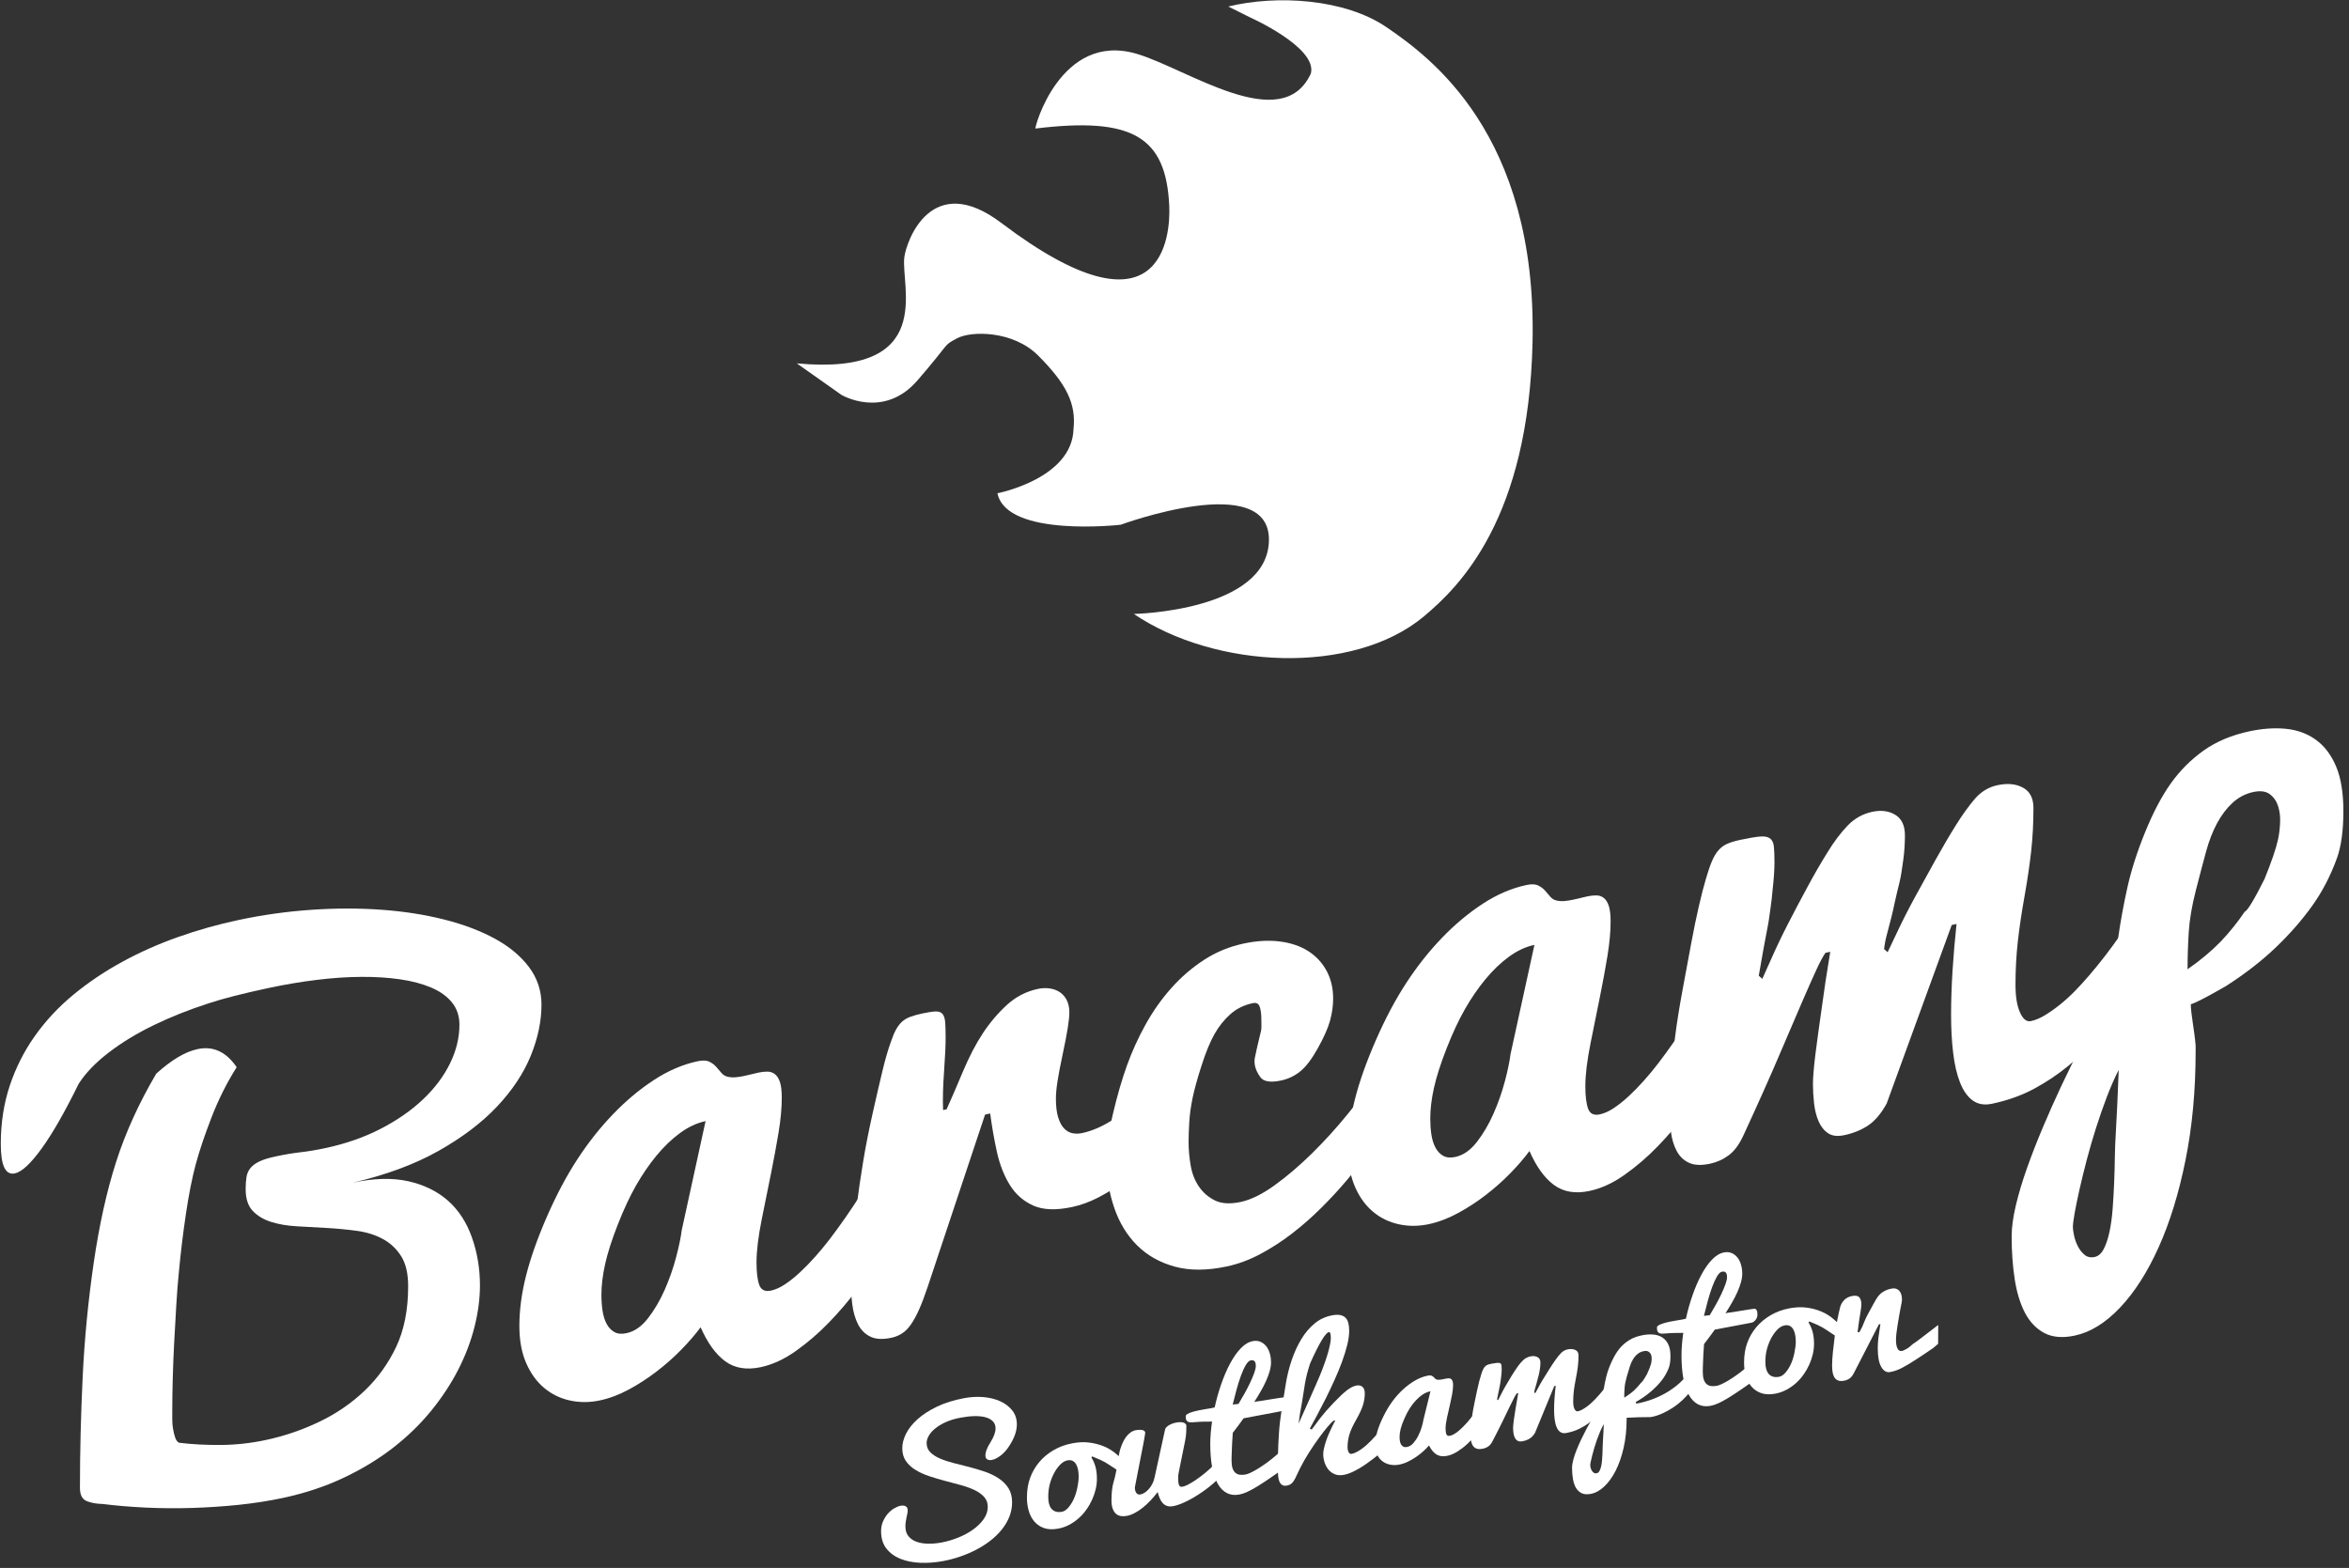 <?xml version="1.0" encoding="UTF-8" standalone="no"?>
<svg width="373px" height="249px" viewBox="0 0 373 249" version="1.1" xmlns="http://www.w3.org/2000/svg" xmlns:xlink="http://www.w3.org/1999/xlink" xmlns:sketch="http://www.bohemiancoding.com/sketch/ns">
    <rect x="0" y="0" width="373" height="249" fill="#333333" stroke="none"/>
    <!-- Generator: Sketch 3.3.2 (12043) - http://www.bohemiancoding.com/sketch -->
    <title>carcamp-logo</title>
    <desc>Created with Sketch.</desc>
    <defs></defs>
    <g id="Page-1" stroke="none" stroke-width="1" fill="none" fill-rule="evenodd" sketch:type="MSPage">
        <g id="Desktop---Homepage-1-2" sketch:type="MSArtboardGroup" transform="translate(-527, -216)" fill="#FFFFFF">
            <g id="Hero-" sketch:type="MSLayerGroup">
                <g id="carcamp-logo" transform="translate(527, 215)" sketch:type="MSShapeGroup">
                    <path d="M195.039,2.035 C202.743,0.16 213.554,0.771 220.237,5.369 C226.902,9.951 244.095,22.201 243.354,55.371 C242.728,83.29 231.848,94.098 226.069,98.916 C214.824,108.292 192.956,107.25 180.044,98.501 C180.044,98.501 201.287,98.083 201.495,86.833 C201.702,75.582 177.961,84.334 177.961,84.334 C177.961,84.334 159.844,86.415 158.385,79.334 C158.385,79.334 170.257,77.041 170.465,69.123 C170.881,65.164 169.429,62.044 164.842,57.455 C160.885,53.496 154.222,53.496 151.931,54.747 C149.64,55.997 151.098,55.162 145.683,61.415 C140.268,67.666 133.605,63.707 133.605,63.707 L126.525,58.707 C148.807,60.789 142.977,46.413 143.601,41.828 C143.965,39.156 147.946,28.043 159.011,36.413 C184.626,55.789 185.885,38.419 185.667,33.703 C185.161,22.694 179.837,19.536 164.426,21.413 C164.182,21.442 168.383,5.995 180.461,9.536 C188.507,11.895 203.578,22.661 208.158,12.661 C209.2,8.494 198.372,3.703 198.372,3.703 L195.039,2.035" id="Fill-1"></path>
                    <path d="M147.14,230.163 C147.14,230.751 147.333,231.24 147.721,231.631 C148.108,232.022 148.621,232.355 149.26,232.63 C149.899,232.906 150.623,233.146 151.436,233.35 C152.246,233.554 153.074,233.765 153.927,233.983 C154.775,234.203 155.608,234.452 156.416,234.729 C157.226,235.012 157.95,235.36 158.589,235.785 C159.229,236.209 159.744,236.726 160.13,237.337 C160.517,237.95 160.712,238.699 160.712,239.581 C160.712,240.382 160.565,241.149 160.275,241.875 C159.981,242.604 159.582,243.281 159.073,243.912 C158.565,244.543 157.965,245.127 157.268,245.669 C156.576,246.209 155.825,246.689 155.019,247.108 C154.216,247.526 153.37,247.888 152.484,248.192 C151.598,248.499 150.708,248.734 149.811,248.905 C148.554,249.141 147.328,249.236 146.143,249.187 C144.955,249.139 143.898,248.925 142.972,248.554 C142.046,248.179 141.305,247.633 140.743,246.913 C140.188,246.193 139.908,245.283 139.908,244.176 C139.908,243.605 140.01,243.084 140.217,242.615 C140.421,242.142 140.681,241.733 140.985,241.384 C141.294,241.038 141.627,240.756 141.991,240.54 C142.351,240.327 142.69,240.189 143.003,240.131 C143.323,240.072 143.594,240.096 143.809,240.211 C144.027,240.327 144.136,240.549 144.136,240.88 C144.136,241.031 144.113,241.195 144.078,241.371 C144.038,241.549 143.996,241.742 143.954,241.951 C143.911,242.159 143.867,242.388 143.831,242.635 C143.792,242.884 143.774,243.15 143.774,243.434 C143.774,244.059 143.931,244.57 144.253,244.963 C144.573,245.356 144.999,245.651 145.532,245.845 C146.065,246.038 146.678,246.142 147.373,246.153 C148.063,246.167 148.78,246.102 149.524,245.962 C150.401,245.798 151.274,245.538 152.151,245.187 C153.028,244.836 153.814,244.412 154.509,243.914 C155.201,243.419 155.765,242.866 156.198,242.255 C156.629,241.644 156.849,240.993 156.849,240.307 C156.849,239.676 156.653,239.145 156.267,238.721 C155.878,238.295 155.366,237.93 154.726,237.628 C154.087,237.324 153.361,237.064 152.544,236.842 C151.729,236.622 150.896,236.4 150.055,236.175 C149.207,235.951 148.381,235.705 147.566,235.436 C146.751,235.165 146.025,234.836 145.39,234.447 C144.751,234.061 144.24,233.59 143.854,233.035 C143.465,232.479 143.274,231.8 143.274,230.998 C143.274,230.249 143.478,229.47 143.883,228.665 C144.291,227.861 144.906,227.095 145.725,226.362 C146.545,225.633 147.566,224.974 148.791,224.387 C150.017,223.799 151.454,223.35 153.103,223.039 C154.149,222.844 155.175,222.788 156.176,222.875 C157.177,222.964 158.07,223.188 158.856,223.548 C159.64,223.908 160.27,224.396 160.752,225.009 C161.229,225.622 161.467,226.358 161.467,227.215 C161.467,227.724 161.369,228.261 161.172,228.834 C160.976,229.405 160.663,230.02 160.228,230.682 C159.808,231.324 159.344,231.828 158.849,232.193 C158.35,232.559 157.899,232.779 157.497,232.855 C157.195,232.912 156.949,232.879 156.758,232.761 C156.567,232.641 156.471,232.426 156.471,232.115 C156.471,231.882 156.531,231.597 156.653,231.26 C156.775,230.92 156.982,230.518 157.277,230.054 C157.553,229.612 157.757,229.205 157.888,228.836 C158.021,228.47 158.085,228.139 158.085,227.846 C158.085,227.393 157.948,227.02 157.668,226.731 C157.39,226.44 157.006,226.224 156.52,226.084 C156.029,225.947 155.443,225.882 154.755,225.896 C154.069,225.909 153.316,225.993 152.499,226.147 C151.593,226.318 150.805,226.557 150.137,226.866 C149.466,227.175 148.909,227.517 148.461,227.89 C148.01,228.266 147.679,228.65 147.464,229.047 C147.246,229.443 147.14,229.816 147.14,230.163" id="Fill-2"></path>
                    <path d="M173.305,232.459 C173.598,232.921 173.816,233.428 173.96,233.974 C174.107,234.523 174.18,235.156 174.18,235.88 C174.18,236.404 174.116,236.946 173.985,237.508 C173.854,238.068 173.665,238.619 173.418,239.165 C173.172,239.709 172.87,240.236 172.512,240.738 C172.155,241.244 171.749,241.697 171.289,242.106 C170.832,242.513 170.33,242.861 169.788,243.152 C169.244,243.441 168.665,243.643 168.05,243.759 C167.164,243.925 166.407,243.896 165.779,243.672 C165.15,243.448 164.633,243.095 164.231,242.619 C163.829,242.142 163.534,241.573 163.347,240.913 C163.161,240.254 163.068,239.567 163.068,238.852 C163.068,237.677 163.234,236.631 163.567,235.718 C163.898,234.803 164.375,233.974 164.993,233.23 C165.612,232.484 166.369,231.846 167.266,231.318 C168.161,230.787 169.169,230.418 170.286,230.209 C171.24,230.027 172.137,229.989 172.972,230.096 C173.807,230.203 174.591,230.407 175.321,230.711 C176.049,231.013 176.731,231.442 177.359,231.993 C177.988,232.542 178.574,233.068 179.118,233.572 L178.831,235.511 C178.56,235.243 178.192,234.965 177.728,234.676 C177.266,234.39 176.775,234.067 176.256,233.71 C175.739,233.352 175.228,233.063 174.724,232.841 C174.222,232.619 173.787,232.437 173.425,232.291 L173.305,232.459 L173.305,232.459 Z M168.64,241.082 C168.982,241.016 169.313,240.8 169.637,240.431 C169.957,240.063 170.239,239.623 170.481,239.11 C170.723,238.594 170.916,237.992 171.063,237.302 C171.209,236.611 171.282,236.007 171.282,235.489 C171.282,235.078 171.247,234.705 171.176,234.365 C171.105,234.025 171.001,233.741 170.858,233.51 C170.716,233.277 170.536,233.106 170.314,232.997 C170.092,232.886 169.826,232.861 169.515,232.919 C169.102,232.997 168.709,233.228 168.338,233.61 C167.965,233.992 167.637,234.452 167.357,234.992 C167.075,235.529 166.853,236.109 166.691,236.726 C166.531,237.346 166.451,238.024 166.451,238.765 C166.451,239.139 166.491,239.483 166.571,239.798 C166.651,240.111 166.775,240.378 166.949,240.589 C167.12,240.802 167.346,240.958 167.628,241.051 C167.91,241.144 168.247,241.155 168.64,241.082 L168.64,241.082 Z" id="Fill-3"></path>
                    <path d="M188.387,227.468 C188.387,227.708 188.378,228.039 188.361,228.457 C188.343,228.876 188.281,229.338 188.181,229.849 C188.076,230.358 187.952,230.976 187.805,231.7 C187.659,232.424 187.539,233.021 187.444,233.494 C187.348,233.968 187.264,234.383 187.193,234.738 C187.119,235.091 187.084,235.347 187.084,235.502 C187.084,235.753 187.088,235.982 187.095,236.191 C187.106,236.4 187.131,236.577 187.175,236.726 C187.217,236.877 187.286,236.984 187.377,237.051 C187.468,237.119 187.601,237.137 187.777,237.104 C187.996,237.062 188.267,236.962 188.583,236.804 C188.902,236.646 189.238,236.451 189.595,236.218 C189.952,235.984 190.317,235.729 190.69,235.447 C191.063,235.167 191.418,234.878 191.753,234.585 C192.093,234.287 192.397,233.999 192.674,233.719 C192.952,233.439 193.176,233.183 193.347,232.955 C193.347,233.25 193.349,233.519 193.356,233.759 C193.361,233.999 193.363,234.23 193.363,234.447 C193.363,234.667 193.365,234.894 193.369,235.125 C193.374,235.358 193.378,235.616 193.378,235.902 C193.156,236.138 192.881,236.395 192.555,236.677 C192.228,236.96 191.864,237.246 191.467,237.542 C191.069,237.837 190.647,238.128 190.199,238.414 C189.75,238.701 189.3,238.963 188.849,239.203 C188.394,239.441 187.952,239.647 187.521,239.821 C187.088,239.996 186.686,240.118 186.318,240.187 C185.943,240.258 185.619,240.251 185.352,240.169 C185.086,240.087 184.855,239.947 184.664,239.745 C184.471,239.545 184.306,239.292 184.173,238.988 C184.04,238.683 183.925,238.339 183.825,237.952 C183.46,238.434 183.079,238.888 182.677,239.312 C182.273,239.734 181.862,240.114 181.445,240.447 C181.025,240.78 180.603,241.06 180.172,241.284 C179.746,241.511 179.331,241.662 178.927,241.737 C178.596,241.8 178.285,241.811 177.994,241.766 C177.703,241.724 177.446,241.606 177.219,241.418 C176.995,241.229 176.818,240.958 176.687,240.602 C176.556,240.249 176.491,239.792 176.491,239.23 C176.5,238.061 176.602,237.146 176.793,236.486 C177.093,235.52 177.375,234.11 177.635,232.259 C177.663,232.124 177.701,231.935 177.748,231.7 C177.794,231.462 177.868,231.2 177.963,230.913 C178.059,230.629 178.176,230.336 178.318,230.032 C178.458,229.732 178.623,229.45 178.816,229.19 C179.007,228.932 179.231,228.705 179.488,228.514 C179.744,228.326 180.032,228.195 180.357,228.126 C180.889,228.048 181.271,228.05 181.504,228.139 C181.735,228.226 181.851,228.366 181.851,228.559 C181.76,229.176 181.658,229.772 181.544,230.349 C181.431,230.924 181.32,231.504 181.205,232.088 C181.091,232.675 180.963,233.323 180.823,234.039 C180.683,234.754 180.572,235.327 180.488,235.76 C180.403,236.191 180.334,236.54 180.283,236.806 C180.23,237.073 180.206,237.211 180.206,237.219 C180.206,237.384 180.221,237.542 180.259,237.684 C180.292,237.83 180.348,237.957 180.417,238.061 C180.488,238.168 180.579,238.248 180.69,238.301 C180.801,238.354 180.932,238.366 181.083,238.337 C181.307,238.295 181.533,238.199 181.764,238.052 C181.997,237.904 182.215,237.713 182.417,237.475 C182.628,237.253 182.817,236.982 182.976,236.66 C183.141,236.349 183.261,235.998 183.341,235.611 L185.006,228.01 C185.055,227.788 185.25,227.57 185.596,227.357 C185.94,227.146 186.331,227 186.771,226.917 C187.264,226.824 187.659,226.831 187.95,226.935 C188.243,227.042 188.387,227.219 188.387,227.468" id="Fill-4"></path>
                    <path d="M204.242,233.95 C203.276,234.632 202.412,235.231 201.658,235.747 C200.9,236.264 200.228,236.702 199.639,237.064 C199.049,237.426 198.525,237.71 198.065,237.921 C197.608,238.132 197.19,238.272 196.817,238.343 C196.056,238.488 195.388,238.408 194.806,238.108 C194.226,237.806 193.74,237.308 193.349,236.609 C192.959,235.913 192.668,235.034 192.47,233.974 C192.277,232.915 192.179,231.697 192.179,230.325 C192.179,229.789 192.204,229.214 192.253,228.599 C192.304,227.984 192.373,227.368 192.464,226.755 C192.159,226.773 191.922,226.78 191.755,226.775 C191.589,226.773 191.411,226.771 191.225,226.773 C191.036,226.773 190.798,226.782 190.51,226.795 C190.221,226.811 189.801,226.84 189.255,226.882 C189.013,226.9 188.825,226.877 188.694,226.817 C188.563,226.757 188.465,226.677 188.405,226.573 C188.345,226.471 188.309,226.358 188.298,226.235 C188.287,226.113 188.283,226.009 188.283,225.92 C188.283,225.778 188.383,225.653 188.578,225.542 C188.776,225.429 189.029,225.327 189.337,225.231 C189.646,225.138 189.986,225.054 190.354,224.978 C190.725,224.905 191.078,224.84 191.418,224.785 C191.755,224.732 192.059,224.681 192.328,224.634 C192.595,224.589 192.781,224.547 192.881,224.51 C193.152,223.259 193.496,222.033 193.913,220.829 C194.331,219.627 194.797,218.539 195.317,217.564 C195.834,216.593 196.398,215.782 197.011,215.14 C197.626,214.494 198.267,214.11 198.942,213.983 C199.373,213.901 199.77,213.932 200.128,214.081 C200.485,214.227 200.789,214.454 201.04,214.763 C201.293,215.071 201.487,215.451 201.622,215.902 C201.76,216.353 201.826,216.837 201.826,217.355 C201.826,217.781 201.755,218.246 201.615,218.748 C201.473,219.247 201.282,219.769 201.04,220.307 C200.798,220.844 200.516,221.398 200.188,221.966 C199.861,222.533 199.515,223.099 199.153,223.665 C199.244,223.617 199.395,223.583 199.606,223.561 C199.819,223.541 200.061,223.508 200.339,223.461 C200.616,223.417 200.916,223.368 201.238,223.314 C201.56,223.259 201.871,223.21 202.173,223.161 C202.477,223.112 202.757,223.07 203.019,223.03 C203.281,222.988 203.498,222.957 203.667,222.935 C203.871,222.906 204.015,222.979 204.106,223.148 C204.198,223.321 204.242,223.55 204.242,223.839 C204.242,224.17 204.142,224.461 203.94,224.709 C203.738,224.956 203.518,225.103 203.276,225.147 L197.47,226.24 C197.177,226.651 196.882,227.057 196.584,227.457 C196.285,227.857 196.009,228.219 195.756,228.541 C195.716,229.103 195.681,229.652 195.65,230.194 C195.641,230.427 195.632,230.667 195.621,230.913 C195.612,231.16 195.601,231.404 195.592,231.649 C195.581,231.891 195.572,232.124 195.567,232.348 C195.563,232.573 195.561,232.777 195.561,232.964 C195.561,233.446 195.612,233.841 195.712,234.154 C195.814,234.463 195.96,234.705 196.151,234.878 C196.342,235.052 196.58,235.16 196.855,235.2 C197.135,235.24 197.446,235.229 197.79,235.165 C198.001,235.125 198.265,235.032 198.583,234.883 C198.898,234.734 199.246,234.545 199.624,234.318 C200.003,234.092 200.401,233.832 200.818,233.539 C201.238,233.246 201.649,232.935 202.057,232.604 C202.468,232.273 202.856,231.933 203.229,231.582 C203.602,231.229 203.94,230.878 204.242,230.527 L204.242,233.95 L204.242,233.95 Z M199.411,217.928 C199.411,217.83 199.402,217.721 199.388,217.606 C199.373,217.49 199.34,217.382 199.291,217.286 C199.238,217.188 199.16,217.115 199.053,217.064 C198.947,217.011 198.8,217.004 198.609,217.039 C198.345,217.091 198.081,217.344 197.812,217.801 C197.543,218.259 197.286,218.828 197.039,219.505 C196.791,220.185 196.558,220.927 196.342,221.729 C196.125,222.53 195.925,223.308 195.743,224.056 C195.894,224.043 196.047,224.025 196.198,224.008 C196.349,223.988 196.504,223.97 196.666,223.954 C196.971,223.448 197.286,222.901 197.615,222.315 C197.943,221.729 198.238,221.158 198.503,220.602 C198.762,220.047 198.98,219.532 199.153,219.059 C199.324,218.585 199.411,218.21 199.411,217.928 L199.411,217.928 Z" id="Fill-5"></path>
                    <path d="M208.289,228.017 C208.702,227.446 209.164,226.826 209.677,226.162 C210.19,225.498 210.878,224.714 211.737,223.81 C212.599,222.906 213.303,222.242 213.853,221.811 C214.402,221.384 214.917,221.124 215.401,221.033 C215.521,221.011 215.656,221.004 215.807,221.018 C215.96,221.031 216.102,221.078 216.238,221.162 C216.373,221.244 216.487,221.375 216.578,221.555 C216.669,221.733 216.715,221.975 216.715,222.286 C216.715,222.904 216.618,223.521 216.427,224.145 C216.236,224.767 215.872,225.545 215.341,226.482 C214.806,227.417 214.446,228.208 214.26,228.852 C214.073,229.496 213.98,230.147 213.98,230.811 C213.98,231.175 214.042,231.453 214.162,231.649 C214.284,231.844 214.439,231.924 214.63,231.888 C214.87,231.844 215.128,231.749 215.401,231.609 C215.672,231.466 215.945,231.3 216.216,231.104 C216.487,230.909 216.755,230.693 217.015,230.46 C217.277,230.227 217.523,229.989 217.757,229.745 C218.309,229.183 218.853,228.559 219.386,227.872 L219.644,231.384 C219.462,231.535 219.233,231.726 218.955,231.953 C218.68,232.182 218.372,232.426 218.034,232.686 C217.699,232.946 217.332,233.212 216.939,233.488 C216.546,233.763 216.154,234.014 215.756,234.245 C215.356,234.474 214.959,234.678 214.562,234.852 C214.164,235.029 213.785,235.149 213.423,235.218 C212.856,235.325 212.364,235.291 211.946,235.12 C211.529,234.947 211.187,234.694 210.92,234.356 C210.652,234.023 210.45,233.637 210.316,233.203 C210.183,232.768 210.117,232.348 210.117,231.942 C210.117,231.653 210.159,231.322 210.25,230.949 C210.339,230.578 210.447,230.2 210.578,229.816 C210.709,229.43 210.858,229.05 211.018,228.679 C211.18,228.306 211.333,227.97 211.475,227.675 C211.618,227.377 211.74,227.133 211.844,226.942 C211.948,226.751 212.017,226.64 212.048,226.606 L211.731,226.626 C211.56,226.755 211.271,227.055 210.863,227.53 C210.454,228.004 209.997,228.59 209.482,229.292 C208.969,229.992 208.436,230.771 207.89,231.629 C207.339,232.484 206.844,233.354 206.402,234.243 C206.18,234.681 205.998,235.06 205.858,235.382 C205.716,235.705 205.579,235.969 205.443,236.173 C205.308,236.38 205.159,236.542 204.997,236.666 C204.835,236.789 204.63,236.873 204.38,236.92 C204.044,236.984 203.785,236.953 203.594,236.828 C203.4,236.706 203.256,236.522 203.154,236.278 C203.054,236.033 202.99,235.747 202.959,235.418 C202.928,235.087 202.914,234.747 202.914,234.394 C202.914,233.783 202.921,232.981 202.936,231.986 C202.952,230.991 203.001,229.885 203.081,228.663 C203.158,227.444 203.307,226.167 203.52,224.834 C203.733,223.501 203.947,222.175 204.158,220.856 C204.368,219.536 204.684,218.259 205.101,217.024 C205.521,215.789 206.029,214.676 206.629,213.683 C207.228,212.69 207.932,211.86 208.738,211.191 C209.544,210.52 210.472,210.087 211.52,209.889 C212.062,209.787 212.508,209.776 212.856,209.854 C213.203,209.932 213.48,210.08 213.687,210.302 C213.893,210.522 214.035,210.809 214.115,211.158 C214.197,211.504 214.237,211.902 214.237,212.35 C214.237,213.017 214.131,213.776 213.92,214.625 C213.709,215.476 213.429,216.371 213.083,217.308 C212.734,218.248 212.339,219.207 211.897,220.185 C211.453,221.167 211.003,222.119 210.539,223.048 C210.074,223.979 209.619,224.858 209.173,225.689 C208.725,226.522 208.329,227.253 207.985,227.884 L208.289,228.017 L208.289,228.017 Z M209.628,219.352 C210.223,217.875 210.654,216.644 210.923,215.658 C211.191,214.672 211.322,213.956 211.322,213.51 C211.322,212.832 211.216,212.515 211.003,212.555 C210.741,212.604 210.352,213.055 209.839,213.91 C209.326,214.765 208.722,215.978 208.025,217.553 C207.856,218.075 207.697,218.612 207.55,219.165 C207.406,219.718 207.29,220.267 207.204,220.807 C207.119,221.346 207.033,221.877 206.951,222.399 C206.868,222.924 206.791,223.417 206.717,223.879 C206.495,224.978 206.327,226.044 206.209,227.082 C206.482,226.469 206.78,225.802 207.102,225.08 C207.424,224.361 207.743,223.648 208.056,222.944 C208.369,222.237 208.665,221.573 208.94,220.944 C209.217,220.318 209.448,219.787 209.628,219.352 L209.628,219.352 Z" id="Fill-6"></path>
                    <path d="M235.192,227.806 C234.959,228.139 234.65,228.534 234.264,228.994 C233.875,229.456 233.44,229.907 232.958,230.349 C232.474,230.793 231.955,231.187 231.402,231.535 C230.847,231.882 230.296,232.108 229.741,232.213 C229.073,232.339 228.514,232.257 228.067,231.964 C227.623,231.673 227.235,231.202 226.911,230.549 C226.669,230.842 226.369,231.149 226.014,231.471 C225.658,231.795 225.27,232.099 224.848,232.386 C224.428,232.673 223.989,232.924 223.531,233.143 C223.076,233.361 222.619,233.514 222.161,233.599 C221.68,233.69 221.209,233.692 220.752,233.603 C220.292,233.514 219.888,233.337 219.537,233.075 C219.184,232.815 218.902,232.466 218.691,232.035 C218.478,231.6 218.374,231.089 218.374,230.496 C218.374,229.829 218.48,229.125 218.691,228.383 C218.904,227.641 219.233,226.82 219.679,225.92 C220.126,225.018 220.603,224.223 221.116,223.53 C221.626,222.839 222.186,222.213 222.792,221.655 C223.4,221.095 224.04,220.622 224.715,220.234 C225.387,219.847 226.074,219.585 226.773,219.454 C227.006,219.41 227.188,219.416 227.319,219.472 C227.45,219.529 227.559,219.601 227.645,219.687 C227.732,219.776 227.816,219.86 227.896,219.945 C227.976,220.029 228.078,220.08 228.201,220.105 C228.32,220.125 228.447,220.131 228.571,220.123 C228.698,220.111 228.829,220.094 228.96,220.069 C229.071,220.047 229.184,220.025 229.302,219.998 C229.419,219.972 229.53,219.947 229.644,219.927 C229.795,219.898 229.937,219.885 230.068,219.887 C230.201,219.889 230.316,219.927 230.416,219.996 C230.518,220.067 230.596,220.18 230.652,220.331 C230.707,220.482 230.736,220.698 230.736,220.978 C230.736,221.404 230.685,221.886 230.585,222.424 C230.483,222.961 230.367,223.517 230.239,224.087 C230.108,224.656 229.961,225.305 229.795,226.033 C229.628,226.762 229.544,227.366 229.544,227.844 C229.544,228.252 229.588,228.563 229.673,228.779 C229.757,228.992 229.941,229.072 230.223,229.019 C230.436,228.979 230.658,228.892 230.889,228.754 C231.12,228.619 231.355,228.452 231.591,228.259 C231.826,228.063 232.064,227.85 232.299,227.615 C232.537,227.379 232.761,227.142 232.974,226.9 C233.467,226.329 233.964,225.696 234.468,225 L235.192,227.806 L235.192,227.806 Z M222.239,229.196 C222.239,229.427 222.257,229.647 222.292,229.856 C222.326,230.067 222.388,230.247 222.481,230.4 C222.572,230.553 222.692,230.667 222.843,230.747 C222.994,230.822 223.187,230.838 223.418,230.796 C223.791,230.725 224.129,230.518 224.433,230.174 C224.732,229.829 224.997,229.436 225.217,228.99 C225.441,228.543 225.618,228.092 225.754,227.637 C225.891,227.179 225.98,226.804 226.02,226.509 L227.146,221.951 C226.733,222.028 226.329,222.195 225.938,222.45 C225.545,222.706 225.174,223.021 224.828,223.394 C224.482,223.768 224.162,224.183 223.869,224.636 C223.576,225.089 223.289,225.631 223.01,226.269 C222.728,226.906 222.528,227.455 222.412,227.919 C222.297,228.381 222.239,228.81 222.239,229.196 L222.239,229.196 Z" id="Fill-7"></path>
                    <path d="M240.268,227.739 C240.268,227.621 240.276,227.453 240.299,227.235 C240.316,227.017 240.347,226.764 240.387,226.48 C240.427,226.193 240.472,225.893 240.525,225.573 C240.574,225.256 240.625,224.94 240.674,224.625 C240.785,223.89 240.922,223.095 241.082,222.239 L240.856,222.282 C240.734,222.439 240.596,222.666 240.441,222.966 C240.283,223.266 240.065,223.699 239.783,224.272 C239.502,224.847 239.142,225.589 238.704,226.502 C238.267,227.413 237.701,228.537 237.006,229.869 C236.804,230.263 236.571,230.547 236.304,230.722 C236.038,230.898 235.74,231.016 235.421,231.078 C235.008,231.155 234.677,231.142 234.424,231.038 C234.173,230.933 233.98,230.767 233.842,230.538 C233.707,230.307 233.616,230.034 233.571,229.718 C233.525,229.403 233.502,229.07 233.502,228.725 C233.502,228.357 233.529,227.917 233.578,227.406 C233.629,226.893 233.693,226.353 233.776,225.78 C233.855,225.209 233.973,224.552 234.129,223.808 C234.284,223.066 234.422,222.417 234.537,221.866 C234.653,221.313 234.77,220.804 234.892,220.34 C235.012,219.878 235.123,219.496 235.223,219.199 C235.325,218.892 235.421,218.643 235.51,218.457 C235.601,218.268 235.705,218.117 235.82,217.999 C235.936,217.884 236.076,217.795 236.236,217.733 C236.395,217.673 236.604,217.617 236.855,217.568 C237.237,217.497 237.537,217.453 237.752,217.435 C237.97,217.415 238.129,217.439 238.236,217.504 C238.34,217.57 238.405,217.684 238.425,217.841 C238.445,217.999 238.456,218.217 238.456,218.497 C238.456,218.65 238.447,218.825 238.434,219.027 C238.418,219.227 238.394,219.443 238.365,219.674 C238.345,219.903 238.314,220.138 238.274,220.38 C238.203,220.842 238.163,221.084 238.152,221.104 C238.012,221.742 237.867,222.455 237.716,223.237 L237.881,223.368 C237.901,223.337 238.034,223.075 238.283,222.577 C238.529,222.082 238.795,221.586 239.082,221.091 C239.368,220.596 239.677,220.076 240.01,219.532 C240.343,218.988 240.66,218.503 240.96,218.079 C241.253,217.655 241.562,217.29 241.891,216.984 C242.217,216.682 242.608,216.486 243.061,216.4 C243.485,216.322 243.847,216.364 244.146,216.529 C244.45,216.691 244.601,216.975 244.601,217.379 C244.601,217.73 244.575,218.068 244.524,218.392 C244.464,218.808 244.404,219.125 244.344,219.345 C244.273,219.592 244.193,219.896 244.102,220.254 C244.031,220.565 243.904,221.015 243.724,221.609 C243.696,221.704 243.664,221.837 243.633,222.015 C243.625,222.071 243.618,222.108 243.618,222.126 L243.784,222.257 C243.804,222.226 243.946,221.964 244.208,221.469 C244.47,220.973 244.752,220.478 245.061,219.98 C245.367,219.481 245.696,218.956 246.042,218.403 C246.389,217.852 246.713,217.364 247.017,216.937 C247.308,216.524 247.599,216.164 247.892,215.864 C248.185,215.56 248.542,215.369 248.964,215.289 C249.437,215.2 249.837,215.236 250.163,215.396 C250.492,215.553 250.654,215.836 250.654,216.24 C250.654,216.862 250.62,217.457 250.549,218.028 C250.478,218.599 250.372,219.236 250.232,219.936 C250.092,220.638 249.985,221.273 249.914,221.84 C249.843,222.404 249.81,222.999 249.81,223.619 C249.81,224.105 249.879,224.49 250.021,224.767 C250.161,225.047 250.334,225.167 250.534,225.129 C250.745,225.089 250.967,225.009 251.198,224.883 C251.429,224.758 251.666,224.612 251.908,224.438 C252.148,224.267 252.386,224.079 252.619,223.868 C252.85,223.657 253.069,223.441 253.283,223.223 C253.775,222.717 254.264,222.157 254.746,221.542 L255.003,224.665 C254.559,225.051 254.12,225.447 253.682,225.856 C253.245,226.262 252.781,226.642 252.292,227 C251.806,227.355 251.269,227.673 250.685,227.95 C250.101,228.23 249.442,228.437 248.707,228.577 C248.345,228.643 248.041,228.599 247.794,228.441 C247.545,228.281 247.348,228.032 247.197,227.695 C247.046,227.355 246.937,226.944 246.873,226.458 C246.806,225.973 246.775,225.438 246.775,224.852 C246.775,224.285 246.797,223.681 246.844,223.037 C246.886,222.395 246.95,221.742 247.033,221.08 L246.804,221.122 L243.74,228.568 C243.478,228.99 243.187,229.294 242.863,229.483 C242.541,229.672 242.17,229.807 241.746,229.887 C241.424,229.947 241.169,229.92 240.976,229.805 C240.785,229.689 240.636,229.523 240.532,229.303 C240.425,229.085 240.356,228.839 240.321,228.559 C240.283,228.279 240.268,228.006 240.268,227.739" id="Fill-8"></path>
                    <path d="M259.828,223.916 C260.84,223.725 261.764,223.466 262.599,223.135 C263.433,222.806 264.191,222.43 264.87,222.008 C265.549,221.586 266.162,221.129 266.713,220.631 C267.259,220.136 267.756,219.623 268.198,219.09 L268.365,222.024 C268.043,222.455 267.652,222.888 267.195,223.321 C266.735,223.754 266.238,224.152 265.691,224.516 C265.147,224.88 264.577,225.196 263.98,225.465 C263.38,225.736 262.79,225.924 262.203,226.035 C262.135,226.049 262.046,226.055 261.941,226.055 C261.837,226.055 261.653,226.055 261.393,226.058 C261.131,226.06 260.758,226.064 260.272,226.073 C259.786,226.084 259.126,226.111 258.294,226.151 L258.294,226.393 C258.294,228.021 258.136,229.532 257.818,230.92 C257.503,232.308 257.081,233.523 256.553,234.563 C256.022,235.6 255.418,236.44 254.732,237.079 C254.049,237.719 253.338,238.106 252.601,238.246 C252.028,238.354 251.551,238.319 251.167,238.139 C250.785,237.959 250.481,237.679 250.254,237.295 C250.028,236.911 249.868,236.442 249.772,235.891 C249.675,235.338 249.626,234.745 249.626,234.107 C249.626,233.737 249.695,233.308 249.823,232.819 C249.954,232.328 250.13,231.806 250.354,231.255 C250.574,230.705 250.823,230.138 251.1,229.556 C251.378,228.976 251.66,228.41 251.953,227.859 C252.639,226.575 253.418,225.238 254.293,223.845 C254.406,223.15 254.519,222.437 254.637,221.709 C254.755,220.978 254.903,220.256 255.083,219.541 C255.265,218.823 255.543,218.057 255.92,217.239 C256.298,216.42 256.699,215.744 257.128,215.214 C257.557,214.683 258.069,214.227 258.669,213.848 C259.266,213.47 259.99,213.201 260.836,213.041 C261.449,212.926 262.021,212.892 262.554,212.941 C263.087,212.988 263.556,213.141 263.957,213.397 C264.359,213.652 264.677,214.023 264.908,214.503 C265.139,214.985 265.254,215.607 265.254,216.369 C265.254,217.182 265.154,217.832 264.954,218.328 C264.65,219.067 264.262,219.732 263.784,220.322 C263.309,220.913 262.741,221.489 262.081,222.048 C261.424,222.606 260.643,223.146 259.739,223.661 L259.828,223.916 L259.828,223.916 Z M252.512,233.723 C252.512,233.794 252.528,233.908 252.565,234.061 C252.599,234.212 252.656,234.363 252.739,234.505 C252.819,234.649 252.923,234.774 253.056,234.872 C253.185,234.972 253.347,235.003 253.538,234.967 C253.709,234.936 253.849,234.827 253.96,234.641 C254.071,234.456 254.162,234.221 254.233,233.932 C254.304,233.643 254.353,233.323 254.384,232.975 C254.415,232.621 254.437,232.262 254.455,231.895 C254.473,231.529 254.481,231.173 254.488,230.824 C254.493,230.48 254.506,230.165 254.528,229.887 C254.559,229.401 254.586,228.992 254.599,228.657 C254.617,228.321 254.628,228.041 254.641,227.817 C254.65,227.568 254.661,227.35 254.67,227.164 C254.479,227.495 254.293,227.87 254.111,228.29 C253.931,228.712 253.76,229.147 253.598,229.594 C253.436,230.045 253.291,230.489 253.16,230.933 C253.029,231.375 252.916,231.786 252.821,232.166 C252.725,232.544 252.65,232.868 252.594,233.141 C252.539,233.414 252.512,233.61 252.512,233.723 L252.512,233.723 Z M257.914,222.968 C258.518,222.595 259.042,222.208 259.486,221.804 C259.908,221.404 260.281,220.996 260.603,220.571 C260.734,220.529 261.047,220.074 261.54,219.205 C261.87,218.477 262.084,217.93 262.175,217.557 C262.223,217.357 262.257,217.131 262.272,216.873 C262.288,216.615 262.257,216.382 262.181,216.171 C262.108,215.96 261.977,215.793 261.79,215.669 C261.604,215.545 261.349,215.513 261.016,215.576 C260.645,215.645 260.316,215.796 260.034,216.027 C259.752,216.255 259.508,216.54 259.302,216.882 C259.095,217.224 258.924,217.613 258.789,218.052 C258.651,218.492 258.491,219.034 258.305,219.676 C258.118,220.322 258.007,220.902 257.969,221.424 C257.934,221.944 257.914,222.459 257.914,222.968 L257.914,222.968 Z" id="Fill-9"></path>
                    <path d="M279.068,219.865 C278.103,220.547 277.239,221.144 276.484,221.662 C275.727,222.179 275.054,222.617 274.466,222.979 C273.875,223.339 273.351,223.625 272.894,223.836 C272.434,224.047 272.017,224.187 271.646,224.259 C270.885,224.401 270.214,224.323 269.632,224.023 C269.053,223.721 268.567,223.223 268.176,222.524 C267.787,221.826 267.494,220.949 267.297,219.887 C267.104,218.828 267.006,217.613 267.006,216.24 C267.006,215.705 267.03,215.129 267.081,214.514 C267.13,213.899 267.201,213.283 267.29,212.668 C266.986,212.688 266.751,212.695 266.582,212.69 C266.417,212.688 266.238,212.686 266.051,212.686 C265.865,212.686 265.625,212.695 265.336,212.708 C265.048,212.724 264.63,212.752 264.084,212.797 C263.84,212.812 263.651,212.792 263.52,212.732 C263.389,212.67 263.294,212.59 263.231,212.488 C263.171,212.386 263.136,212.273 263.125,212.151 C263.114,212.028 263.109,211.924 263.109,211.835 C263.109,211.693 263.209,211.566 263.405,211.455 C263.604,211.344 263.855,211.242 264.166,211.147 C264.475,211.051 264.812,210.967 265.183,210.893 C265.552,210.82 265.905,210.756 266.244,210.7 C266.582,210.645 266.886,210.593 267.155,210.549 C267.423,210.502 267.608,210.462 267.71,210.425 C267.981,209.174 268.325,207.946 268.742,206.744 C269.157,205.54 269.626,204.452 270.143,203.479 C270.66,202.506 271.224,201.697 271.839,201.053 C272.452,200.409 273.094,200.023 273.769,199.896 C274.202,199.816 274.597,199.847 274.954,199.994 C275.312,200.14 275.616,200.369 275.867,200.678 C276.12,200.984 276.313,201.364 276.449,201.817 C276.586,202.268 276.653,202.75 276.653,203.268 C276.653,203.696 276.584,204.159 276.442,204.661 C276.302,205.163 276.109,205.685 275.867,206.222 C275.625,206.76 275.343,207.313 275.014,207.879 C274.688,208.448 274.341,209.014 273.98,209.578 C274.071,209.532 274.222,209.498 274.435,209.476 C274.646,209.454 274.89,209.421 275.165,209.376 C275.443,209.33 275.742,209.283 276.064,209.227 C276.386,209.174 276.699,209.123 276.999,209.076 C277.303,209.027 277.585,208.983 277.847,208.943 C278.109,208.903 278.325,208.872 278.496,208.85 C278.698,208.821 278.844,208.892 278.933,209.063 C279.024,209.234 279.068,209.465 279.068,209.752 C279.068,210.085 278.968,210.376 278.766,210.622 C278.564,210.871 278.345,211.018 278.103,211.062 L272.299,212.155 C272.004,212.566 271.708,212.972 271.411,213.37 C271.113,213.77 270.836,214.132 270.585,214.456 C270.543,215.016 270.507,215.567 270.478,216.107 C270.469,216.342 270.458,216.582 270.449,216.828 C270.438,217.075 270.427,217.319 270.418,217.561 C270.407,217.804 270.401,218.039 270.396,218.263 C270.389,218.486 270.387,218.692 270.387,218.879 C270.387,219.361 270.438,219.756 270.538,220.067 C270.64,220.378 270.787,220.62 270.978,220.793 C271.171,220.967 271.406,221.073 271.684,221.115 C271.961,221.155 272.272,221.144 272.616,221.08 C272.827,221.04 273.092,220.947 273.409,220.798 C273.726,220.649 274.075,220.46 274.453,220.234 C274.83,220.007 275.227,219.745 275.645,219.454 C276.064,219.161 276.477,218.848 276.884,218.519 C277.294,218.186 277.683,217.846 278.056,217.495 C278.429,217.144 278.766,216.793 279.068,216.442 L279.068,219.865 L279.068,219.865 Z M274.237,203.841 C274.237,203.745 274.23,203.637 274.215,203.519 C274.199,203.403 274.168,203.297 274.117,203.199 C274.066,203.103 273.988,203.028 273.882,202.977 C273.775,202.926 273.627,202.919 273.436,202.955 C273.171,203.003 272.907,203.257 272.639,203.714 C272.372,204.172 272.112,204.743 271.866,205.42 C271.617,206.1 271.384,206.84 271.169,207.644 C270.951,208.446 270.751,209.221 270.569,209.971 C270.72,209.956 270.873,209.94 271.024,209.92 C271.175,209.903 271.331,209.885 271.495,209.867 C271.797,209.361 272.112,208.816 272.441,208.23 C272.77,207.644 273.065,207.073 273.329,206.517 C273.591,205.962 273.809,205.447 273.98,204.974 C274.153,204.501 274.237,204.123 274.237,203.841 L274.237,203.841 Z" id="Fill-10"></path>
                    <path d="M287.177,211.024 C287.47,211.486 287.687,211.993 287.834,212.539 C287.98,213.086 288.051,213.721 288.051,214.443 C288.051,214.969 287.987,215.511 287.856,216.071 C287.725,216.631 287.536,217.184 287.29,217.73 C287.043,218.274 286.742,218.799 286.384,219.303 C286.027,219.807 285.62,220.262 285.163,220.669 C284.703,221.078 284.204,221.426 283.66,221.715 C283.116,222.006 282.536,222.208 281.924,222.324 C281.038,222.49 280.278,222.462 279.65,222.235 C279.022,222.013 278.504,221.66 278.103,221.182 C277.701,220.707 277.405,220.138 277.219,219.478 C277.035,218.819 276.941,218.132 276.941,217.417 C276.941,216.242 277.106,215.196 277.439,214.283 C277.77,213.368 278.247,212.539 278.864,211.793 C279.484,211.049 280.243,210.411 281.138,209.883 C282.035,209.352 283.04,208.983 284.157,208.772 C285.114,208.592 286.009,208.554 286.846,208.661 C287.681,208.765 288.464,208.97 289.193,209.276 C289.921,209.578 290.603,210.007 291.231,210.556 C291.859,211.107 292.448,211.633 292.991,212.137 L292.703,214.076 C292.432,213.808 292.063,213.528 291.602,213.241 C291.138,212.952 290.647,212.633 290.13,212.275 C289.61,211.917 289.099,211.629 288.595,211.406 C288.094,211.184 287.661,211 287.297,210.856 L287.177,211.024 L287.177,211.024 Z M282.512,219.645 C282.854,219.581 283.187,219.363 283.509,218.996 C283.831,218.628 284.113,218.188 284.355,217.673 C284.597,217.159 284.79,216.557 284.934,215.867 C285.081,215.174 285.154,214.569 285.154,214.052 C285.154,213.643 285.119,213.27 285.047,212.93 C284.979,212.59 284.872,212.306 284.732,212.073 C284.59,211.842 284.408,211.671 284.188,211.562 C283.966,211.451 283.7,211.426 283.387,211.484 C282.974,211.562 282.581,211.793 282.21,212.173 C281.837,212.557 281.511,213.017 281.229,213.554 C280.947,214.094 280.725,214.674 280.563,215.291 C280.403,215.911 280.323,216.589 280.323,217.328 C280.323,217.704 280.363,218.048 280.443,218.363 C280.525,218.677 280.649,218.943 280.82,219.154 C280.991,219.367 281.218,219.521 281.5,219.616 C281.782,219.709 282.119,219.721 282.512,219.645 L282.512,219.645 Z" id="Fill-11"></path>
                    <path d="M290.922,217.835 C290.922,217.246 290.962,216.56 291.042,215.773 C291.122,214.987 291.224,214.121 291.344,213.177 C291.466,212.23 291.602,211.373 291.753,210.605 C291.901,209.836 292.048,209.176 292.19,208.623 C292.301,208.192 292.514,207.81 292.832,207.473 C293.149,207.137 293.578,206.917 294.122,206.815 C294.666,206.713 295.043,206.788 295.254,207.044 C295.465,207.299 295.571,207.67 295.571,208.161 C295.571,208.294 295.556,208.477 295.527,208.712 C295.496,208.945 295.458,209.201 295.414,209.481 C295.367,209.76 295.321,210.051 295.269,210.351 C295.218,210.649 295.172,210.989 295.125,211.366 C295.081,211.746 295.043,212.028 295.014,212.217 C294.983,212.406 294.968,212.533 294.968,212.593 L295.269,212.537 C295.329,212.426 295.425,212.25 295.556,212.008 C295.687,211.764 295.838,211.422 296.009,210.98 C296.182,210.538 296.364,210.14 296.559,209.787 C296.757,209.434 296.941,209.096 297.112,208.774 C297.283,208.452 297.439,208.166 297.581,207.917 C297.721,207.668 297.827,207.484 297.896,207.362 C298.22,206.82 298.587,206.422 298.999,206.164 C299.41,205.909 299.87,205.733 300.374,205.64 C300.878,205.545 301.275,205.656 301.575,205.975 C301.87,206.293 302.019,206.782 302.019,207.442 C302.019,207.539 301.997,207.708 301.95,207.95 C301.906,208.19 301.848,208.477 301.777,208.812 C301.706,209.145 301.628,209.576 301.544,210.1 C301.457,210.625 301.38,211.093 301.309,211.506 C301.24,211.922 301.182,212.328 301.135,212.728 C301.091,213.13 301.067,213.497 301.067,213.825 C301.067,214.378 301.144,214.818 301.302,215.145 C301.457,215.474 301.701,215.605 302.035,215.542 C302.154,215.52 302.325,215.447 302.547,215.325 C302.88,215.156 303.089,215.023 303.182,214.925 C303.624,214.538 303.855,214.35 303.875,214.352 C303.906,214.356 304.241,214.116 304.888,213.628 C305.693,213.021 306.653,212.284 307.772,211.415 L307.756,214.412 L307.001,215.06 C306.941,215.118 306.468,215.438 305.582,216.024 C304.304,216.871 303.502,217.388 303.182,217.573 C302.396,218.032 301.908,218.303 301.717,218.383 C301.213,218.621 300.685,218.792 300.132,218.896 C299.577,219.001 299.113,218.732 298.735,218.095 C298.358,217.457 298.169,216.458 298.169,215.094 C298.169,214.558 298.209,213.974 298.289,213.339 C298.369,212.704 298.471,212.019 298.591,211.284 L298.351,211.329 L294.395,219.027 C294.182,219.441 293.955,219.734 293.715,219.903 C293.462,220.083 293.171,220.205 292.838,220.269 C292.425,220.347 292.095,220.331 291.844,220.22 C291.591,220.114 291.397,219.94 291.262,219.703 C291.127,219.465 291.035,219.185 290.989,218.859 C290.944,218.532 290.922,218.19 290.922,217.835" id="Fill-12"></path>
                    <path d="M12.493,173.119 C10.286,177.612 8.319,181.049 6.59,183.43 C4.858,185.811 3.45,187.115 2.365,187.346 C0.873,187.664 0.124,186.109 0.124,182.681 C0.124,179.354 0.602,176.264 1.55,173.417 C2.5,170.567 3.832,167.932 5.546,165.513 C7.26,163.097 9.294,160.915 11.654,158.97 C14.01,157.026 16.59,155.291 19.389,153.761 C22.187,152.233 25.146,150.915 28.27,149.811 C31.39,148.708 34.598,147.803 37.888,147.104 C41.723,146.289 45.573,145.751 49.442,145.487 C53.308,145.22 57.025,145.22 60.588,145.478 C64.149,145.735 67.473,146.257 70.561,147.037 C73.65,147.821 76.338,148.841 78.63,150.098 C80.919,151.355 82.717,152.861 84.023,154.614 C85.328,156.369 85.983,158.345 85.983,160.547 C85.983,163.168 85.415,165.875 84.278,168.668 C83.141,171.462 81.358,174.147 78.934,176.722 C76.507,179.296 73.403,181.651 69.62,183.783 C65.837,185.913 61.301,187.595 56.006,188.823 C59.365,188.108 62.3,188.03 64.811,188.588 C67.322,189.147 69.425,190.176 71.123,191.668 C72.819,193.166 74.092,195.116 74.937,197.519 C75.788,199.92 76.212,202.459 76.212,205.131 C76.212,207.235 75.923,209.434 75.346,211.726 C74.769,214.021 73.903,216.293 72.751,218.541 C71.596,220.791 70.155,222.977 68.426,225.096 C66.694,227.217 64.667,229.179 62.342,230.976 C60.017,232.77 57.398,234.356 54.478,235.727 C51.561,237.099 48.355,238.157 44.86,238.901 C42.655,239.37 40.331,239.729 37.888,239.985 C35.446,240.236 32.977,240.4 30.484,240.478 C27.991,240.554 25.539,240.534 23.13,240.42 C20.719,240.305 18.448,240.116 16.31,239.849 C15.36,239.832 14.52,239.683 13.79,239.398 C13.062,239.114 12.695,238.408 12.695,237.279 C12.695,231.575 12.84,225.705 13.128,219.663 C13.417,213.623 14.003,207.579 14.884,201.533 C15.766,195.487 16.954,190.14 18.448,185.491 C19.94,180.847 22.06,176.184 24.809,171.511 C27.218,169.327 29.405,168.028 31.374,167.608 C33.85,167.082 35.919,168.039 37.582,170.48 C36.023,172.946 34.691,175.604 33.588,178.452 C32.484,181.304 31.645,183.805 31.068,185.955 C30.491,188.11 29.975,190.731 29.516,193.821 C29.058,196.913 28.694,199.916 28.423,202.83 C28.253,204.483 28.108,206.311 27.991,208.317 C27.871,210.32 27.76,212.279 27.66,214.192 C27.558,216.107 27.48,218.008 27.431,219.894 C27.38,221.777 27.353,223.581 27.353,225.302 L27.353,226.449 C27.353,226.933 27.396,227.426 27.48,227.93 C27.564,228.432 27.675,228.885 27.813,229.29 C27.946,229.696 28.15,229.972 28.423,230.123 C30.491,230.376 32.713,230.494 35.089,230.474 C37.464,230.456 39.84,230.194 42.213,229.687 C45.097,229.074 47.897,228.123 50.613,226.835 C53.326,225.547 55.735,223.908 57.839,221.915 C59.942,219.925 61.629,217.588 62.904,214.907 C64.174,212.226 64.811,209.012 64.811,205.265 C64.811,203.254 64.438,201.66 63.692,200.482 C62.946,199.307 61.969,198.394 60.763,197.748 C59.56,197.102 58.186,196.675 56.643,196.466 C55.097,196.258 53.521,196.107 51.909,196.015 C50.297,195.924 48.719,195.838 47.176,195.751 C45.63,195.667 44.258,195.433 43.053,195.051 C41.849,194.672 40.872,194.087 40.129,193.297 C39.38,192.508 39.007,191.355 39.007,189.838 C39.007,189.127 39.05,188.499 39.136,187.955 C39.218,187.41 39.423,186.935 39.747,186.526 C40.069,186.12 40.542,185.762 41.172,185.458 C41.798,185.156 42.655,184.889 43.741,184.658 C45.2,184.347 46.532,184.125 47.735,183.987 C48.941,183.85 50.237,183.632 51.629,183.337 C54.887,182.644 57.831,181.617 60.462,180.258 C63.09,178.899 65.326,177.341 67.178,175.584 C69.027,173.83 70.453,171.933 71.452,169.896 C72.453,167.861 72.953,165.804 72.953,163.725 C72.953,162.364 72.564,161.193 71.783,160.218 C71.003,159.243 69.909,158.454 68.501,157.85 C67.091,157.246 65.439,156.804 63.539,156.528 C61.638,156.251 59.569,156.12 57.331,156.138 C55.091,156.153 52.731,156.313 50.255,156.62 C47.777,156.924 45.268,157.348 42.724,157.888 C38.617,158.763 35.428,159.576 33.155,160.331 C30.033,161.337 27.125,162.493 24.427,163.801 C21.729,165.107 19.338,166.562 17.251,168.166 C15.164,169.769 13.579,171.42 12.493,173.119" id="Fill-13"></path>
                    <path d="M139.16,201.34 C138.381,202.606 137.337,204.114 136.032,205.869 C134.726,207.624 133.256,209.343 131.629,211.027 C130.002,212.713 128.252,214.216 126.387,215.54 C124.522,216.864 122.655,217.724 120.79,218.121 C118.536,218.601 116.656,218.286 115.15,217.179 C113.645,216.071 112.346,214.272 111.252,211.784 C110.43,212.897 109.422,214.07 108.226,215.298 C107.027,216.529 105.719,217.688 104.3,218.779 C102.881,219.869 101.403,220.831 99.862,221.662 C98.323,222.495 96.785,223.075 95.246,223.401 C93.616,223.748 92.031,223.75 90.488,223.41 C88.941,223.072 87.577,222.402 86.389,221.404 C85.202,220.407 84.251,219.085 83.539,217.439 C82.826,215.793 82.471,213.841 82.471,211.58 C82.471,209.043 82.828,206.362 83.545,203.539 C84.262,200.713 85.373,197.586 86.873,194.154 C88.374,190.724 89.988,187.692 91.711,185.058 C93.434,182.426 95.319,180.045 97.369,177.919 C99.418,175.791 101.576,173.99 103.845,172.508 C106.116,171.027 108.428,170.036 110.783,169.536 C111.567,169.369 112.182,169.392 112.626,169.607 C113.07,169.82 113.436,170.094 113.727,170.427 C114.016,170.76 114.298,171.086 114.573,171.406 C114.844,171.724 115.186,171.926 115.597,172.011 C116.005,172.095 116.423,172.119 116.851,172.077 C117.275,172.039 117.713,171.973 118.154,171.877 C118.532,171.797 118.914,171.708 119.307,171.608 C119.7,171.506 120.084,171.417 120.459,171.337 C120.97,171.229 121.449,171.178 121.893,171.186 C122.337,171.195 122.73,171.333 123.07,171.604 C123.41,171.875 123.672,172.299 123.858,172.877 C124.045,173.457 124.14,174.276 124.14,175.34 C124.14,176.962 123.969,178.799 123.632,180.847 C123.29,182.899 122.901,185.007 122.466,187.175 C122.027,189.343 121.527,191.815 120.967,194.592 C120.408,197.366 120.128,199.665 120.128,201.484 C120.128,203.041 120.27,204.225 120.559,205.043 C120.848,205.858 121.467,206.164 122.417,205.962 C123.13,205.811 123.876,205.476 124.657,204.956 C125.437,204.436 126.225,203.805 127.024,203.066 C127.821,202.324 128.618,201.504 129.415,200.613 C130.213,199.72 130.967,198.81 131.68,197.884 C133.343,195.713 135.022,193.303 136.718,190.656 L139.16,201.34 L139.16,201.34 Z M95.499,206.637 C95.499,207.513 95.559,208.35 95.677,209.147 C95.797,209.945 96.01,210.636 96.314,211.218 C96.62,211.8 97.029,212.237 97.537,212.533 C98.048,212.828 98.694,212.89 99.476,212.724 C100.734,212.457 101.873,211.669 102.89,210.358 C103.909,209.047 104.795,207.544 105.543,205.847 C106.289,204.15 106.893,202.433 107.353,200.693 C107.813,198.956 108.108,197.526 108.245,196.404 L112.04,179.043 C110.648,179.341 109.291,179.974 107.968,180.947 C106.645,181.917 105.399,183.114 104.229,184.543 C103.059,185.969 101.98,187.544 100.996,189.267 C100.011,190.991 99.045,193.063 98.095,195.487 C97.144,197.91 96.474,200.005 96.085,201.768 C95.694,203.534 95.499,205.158 95.499,206.637 L95.499,206.637 Z" id="Fill-14"></path>
                    <path d="M135.095,204.183 C135.095,202.688 135.181,200.931 135.35,198.91 C135.519,196.888 135.748,194.743 136.036,192.475 C136.325,190.207 136.665,187.886 137.055,185.513 C137.444,183.139 137.946,180.587 138.556,177.859 C139.167,175.134 139.693,172.859 140.135,171.033 C140.574,169.207 141.016,167.688 141.458,166.475 C141.729,165.671 142,165.018 142.271,164.521 C142.544,164.021 142.857,163.608 143.214,163.277 C143.569,162.946 144.009,162.681 144.537,162.486 C145.061,162.288 145.714,162.108 146.496,161.942 C147.377,161.755 148.065,161.651 148.556,161.631 C149.049,161.611 149.413,161.737 149.651,162.008 C149.888,162.281 150.033,162.717 150.084,163.317 C150.135,163.916 150.159,164.743 150.159,165.795 C150.159,167.053 150.075,168.852 149.906,171.195 C149.737,173.541 149.684,175.571 149.753,177.288 L150.312,177.168 C150.992,175.667 151.84,173.705 152.857,171.28 C153.876,168.859 154.944,166.797 156.063,165.1 C157.184,163.403 158.456,161.902 159.882,160.596 C161.307,159.292 162.95,158.443 164.817,158.046 C165.461,157.908 166.092,157.886 166.7,157.977 C167.313,158.066 167.846,158.265 168.303,158.576 C168.763,158.887 169.127,159.312 169.398,159.847 C169.668,160.382 169.804,161.024 169.804,161.771 C169.804,162.348 169.719,163.172 169.551,164.243 C169.38,165.316 169.109,166.722 168.736,168.463 C168.363,170.207 168.092,171.631 167.921,172.737 C167.75,173.843 167.668,174.749 167.668,175.465 C167.668,176.686 167.788,177.677 168.025,178.443 C168.261,179.207 168.576,179.794 168.965,180.202 C169.355,180.613 169.797,180.867 170.288,180.964 C170.781,181.064 171.298,181.058 171.84,180.942 C173.367,180.616 174.946,179.94 176.573,178.916 C178.203,177.89 179.695,176.811 181.054,175.671 C182.648,174.349 184.209,172.897 185.734,171.315 L184.972,183.392 C184.089,184.158 183.09,185.014 181.968,185.967 C180.849,186.917 179.653,187.844 178.381,188.741 C177.108,189.64 175.785,190.445 174.411,191.164 C173.036,191.88 171.638,192.388 170.212,192.692 C167.668,193.232 165.614,193.152 164.053,192.448 C162.493,191.746 161.254,190.651 160.339,189.165 C159.424,187.681 158.743,185.94 158.303,183.947 C157.861,181.953 157.506,179.916 157.233,177.835 L156.42,178.008 L147.311,205.354 C146.833,206.78 146.385,207.968 145.961,208.923 C145.537,209.88 145.104,210.678 144.664,211.313 C144.222,211.951 143.747,212.433 143.239,212.761 C142.728,213.09 142.171,213.319 141.558,213.45 C140.166,213.745 139.047,213.688 138.201,213.272 C137.353,212.859 136.698,212.202 136.24,211.298 C135.783,210.394 135.477,209.318 135.326,208.081 C135.173,206.84 135.095,205.54 135.095,204.183" id="Fill-15"></path>
                    <path d="M194.817,202.124 C191.675,202.792 188.916,202.804 186.544,202.153 C184.169,201.504 182.179,200.382 180.574,198.788 C178.971,197.195 177.757,195.214 176.94,192.839 C176.118,190.469 175.71,187.908 175.71,185.158 C175.71,183.19 176.049,180.758 176.731,177.863 C177.413,174.969 178.156,172.41 178.958,170.187 C179.759,167.961 180.747,165.791 181.924,163.674 C183.101,161.557 184.466,159.629 186.018,157.89 C187.57,156.153 189.3,154.663 191.211,153.425 C193.121,152.188 195.217,151.326 197.504,150.84 C199.559,150.402 201.467,150.293 203.216,150.516 C204.968,150.738 206.467,151.242 207.71,152.03 C208.955,152.817 209.93,153.856 210.634,155.149 C211.34,156.444 211.691,157.921 211.691,159.585 C211.691,160.738 211.524,161.911 211.196,163.101 C210.865,164.292 210.221,165.744 209.266,167.457 C208.314,169.172 207.386,170.396 206.487,171.129 C205.585,171.864 204.568,172.35 203.432,172.592 C201.713,172.959 200.605,172.77 200.106,172.026 C199.284,170.88 199.024,169.763 199.326,168.681 C199.428,168.114 199.733,166.795 200.239,164.718 C200.308,164.432 200.323,163.819 200.29,162.875 C200.29,162.059 200.206,161.4 200.037,160.893 C199.868,160.385 199.497,160.191 198.922,160.313 C197.537,160.609 196.356,161.191 195.377,162.059 C194.395,162.932 193.558,163.974 192.868,165.191 C192.175,166.409 191.491,168.063 190.814,170.16 C190.139,172.255 189.659,173.996 189.371,175.38 C189.084,176.764 188.907,178.066 188.84,179.285 C188.771,180.507 188.738,181.522 188.738,182.337 C188.738,183.561 188.847,184.809 189.067,186.087 C189.286,187.364 189.726,188.485 190.383,189.447 C191.043,190.409 191.895,191.146 192.943,191.653 C193.989,192.159 195.341,192.237 196.995,191.886 C198.625,191.54 200.423,190.656 202.392,189.234 C204.36,187.817 206.336,186.131 208.321,184.181 C210.305,182.23 212.195,180.149 213.995,177.935 C215.794,175.718 217.337,173.659 218.627,171.755 L222.137,176.915 C219.595,181.089 216.846,184.914 213.893,188.392 C212.639,189.883 211.273,191.362 209.797,192.828 C208.321,194.296 206.777,195.653 205.166,196.895 C203.554,198.137 201.873,199.223 200.126,200.156 C198.378,201.087 196.609,201.742 194.817,202.124" id="Fill-16"></path>
                    <path d="M270.774,173.354 C269.992,174.618 268.949,176.129 267.643,177.881 C266.338,179.636 264.87,181.355 263.24,183.039 C261.613,184.725 259.863,186.229 257.998,187.553 C256.133,188.876 254.266,189.736 252.401,190.134 C250.148,190.613 248.267,190.298 246.762,189.192 C245.256,188.083 243.958,186.284 242.863,183.796 C242.041,184.909 241.033,186.082 239.837,187.31 C238.638,188.541 237.33,189.7 235.911,190.793 C234.493,191.882 233.014,192.844 231.473,193.674 C229.935,194.507 228.396,195.087 226.857,195.413 C225.228,195.76 223.642,195.762 222.099,195.422 C220.554,195.085 219.189,194.416 218.001,193.417 C216.813,192.421 215.863,191.098 215.15,189.452 C214.439,187.806 214.084,185.853 214.084,183.592 C214.084,181.058 214.439,178.374 215.157,175.551 C215.874,172.726 216.984,169.598 218.487,166.166 C219.988,162.737 221.6,159.705 223.323,157.07 C225.046,154.438 226.931,152.057 228.98,149.931 C231.029,147.803 233.187,146.002 235.456,144.52 C237.728,143.039 240.039,142.05 242.394,141.548 C243.178,141.382 243.793,141.404 244.237,141.62 C244.681,141.835 245.048,142.106 245.339,142.439 C245.627,142.772 245.909,143.099 246.184,143.419 C246.455,143.739 246.797,143.939 247.208,144.023 C247.616,144.11 248.034,144.132 248.462,144.09 C248.886,144.052 249.324,143.985 249.768,143.89 C250.143,143.81 250.525,143.721 250.918,143.621 C251.311,143.519 251.695,143.43 252.07,143.35 C252.583,143.241 253.061,143.19 253.505,143.199 C253.949,143.208 254.342,143.345 254.681,143.616 C255.021,143.887 255.285,144.312 255.469,144.889 C255.656,145.469 255.751,146.289 255.751,147.353 C255.751,148.974 255.58,150.811 255.243,152.861 C254.903,154.909 254.513,157.019 254.077,159.187 C253.638,161.355 253.138,163.827 252.579,166.604 C252.019,169.381 251.739,171.677 251.739,173.497 C251.739,175.054 251.882,176.24 252.17,177.055 C252.459,177.87 253.078,178.177 254.029,177.975 C254.741,177.824 255.487,177.488 256.269,176.968 C257.048,176.449 257.836,175.818 258.636,175.078 C259.433,174.336 260.23,173.519 261.027,172.626 C261.824,171.733 262.581,170.822 263.291,169.896 C264.954,167.726 266.633,165.318 268.329,162.668 L270.774,173.354 L270.774,173.354 Z M227.113,178.65 C227.113,179.525 227.17,180.362 227.288,181.16 C227.408,181.957 227.621,182.648 227.927,183.23 C228.232,183.812 228.64,184.252 229.149,184.545 C229.659,184.84 230.305,184.903 231.087,184.736 C232.346,184.469 233.485,183.681 234.502,182.37 C235.523,181.06 236.407,179.556 237.155,177.859 C237.901,176.162 238.505,174.445 238.964,172.708 C239.424,170.969 239.719,169.538 239.857,168.417 L243.653,151.058 C242.261,151.353 240.905,151.986 239.579,152.959 C238.256,153.93 237.01,155.127 235.84,156.555 C234.67,157.981 233.591,159.556 232.608,161.28 C231.624,163.003 230.656,165.076 229.706,167.499 C228.756,169.923 228.087,172.017 227.697,173.781 C227.306,175.547 227.113,177.17 227.113,178.65 L227.113,178.65 Z" id="Fill-17"></path>
                    <path d="M287.878,173.092 C287.878,172.648 287.912,172.011 287.98,171.178 C288.049,170.347 288.149,169.387 288.287,168.301 C288.422,167.215 288.573,166.066 288.744,164.854 C288.913,163.643 289.082,162.439 289.253,161.242 C289.626,158.437 290.083,155.409 290.627,152.157 L289.863,152.319 C289.457,152.917 288.988,153.785 288.464,154.923 C287.938,156.06 287.199,157.719 286.251,159.9 C285.301,162.084 284.086,164.911 282.612,168.385 C281.135,171.859 279.228,176.135 276.886,181.213 C276.207,182.708 275.418,183.79 274.519,184.458 C273.62,185.127 272.627,185.578 271.542,185.809 C270.15,186.104 269.031,186.055 268.183,185.658 C267.334,185.262 266.682,184.627 266.224,183.752 C265.767,182.877 265.461,181.837 265.307,180.636 C265.154,179.432 265.079,178.172 265.079,176.853 C265.079,175.451 265.163,173.779 265.334,171.826 C265.503,169.878 265.723,167.815 265.993,165.638 C266.266,163.461 266.664,160.96 267.19,158.13 C267.716,155.302 268.174,152.837 268.564,150.731 C268.953,148.628 269.355,146.693 269.761,144.927 C270.167,143.161 270.54,141.711 270.88,140.578 C271.22,139.409 271.542,138.465 271.846,137.75 C272.152,137.035 272.501,136.457 272.892,136.013 C273.28,135.571 273.749,135.231 274.29,134.996 C274.832,134.76 275.527,134.552 276.377,134.372 C277.667,134.098 278.675,133.927 279.404,133.856 C280.134,133.79 280.678,133.879 281.033,134.127 C281.391,134.378 281.602,134.803 281.671,135.407 C281.737,136.009 281.77,136.842 281.77,137.901 C281.77,138.483 281.746,139.158 281.695,139.923 C281.644,140.687 281.568,141.508 281.466,142.386 C281.397,143.259 281.295,144.154 281.162,145.071 C280.922,146.837 280.787,147.755 280.754,147.83 C280.278,150.262 279.786,152.97 279.277,155.955 L279.837,156.455 C279.905,156.337 280.354,155.333 281.186,153.445 C282.019,151.555 282.916,149.667 283.884,147.783 C284.85,145.9 285.893,143.921 287.015,141.851 C288.134,139.778 289.202,137.932 290.221,136.311 C291.204,134.696 292.248,133.31 293.351,132.15 C294.452,130.993 295.767,130.249 297.294,129.925 C298.72,129.62 299.941,129.783 300.958,130.404 C301.977,131.026 302.485,132.11 302.485,133.652 C302.485,134.989 302.399,136.273 302.23,137.508 C302.028,139.094 301.824,140.302 301.622,141.133 C301.382,142.075 301.111,143.228 300.807,144.594 C300.569,145.778 300.145,147.495 299.532,149.749 C299.432,150.114 299.33,150.631 299.228,151.304 C299.193,151.515 299.177,151.655 299.177,151.724 L299.737,152.224 C299.805,152.104 300.281,151.104 301.162,149.223 C302.046,147.339 303.003,145.447 304.037,143.55 C305.072,141.648 306.175,139.652 307.345,137.552 C308.515,135.453 309.61,133.592 310.629,131.97 C311.613,130.393 312.596,129.027 313.58,127.875 C314.563,126.724 315.769,125.995 317.192,125.693 C318.788,125.353 320.136,125.487 321.24,126.093 C322.343,126.695 322.894,127.77 322.894,129.312 C322.894,131.677 322.776,133.945 322.538,136.12 C322.301,138.294 321.943,140.715 321.468,143.388 C320.993,146.058 320.636,148.474 320.4,150.631 C320.163,152.788 320.043,155.047 320.043,157.413 C320.043,159.263 320.28,160.72 320.756,161.784 C321.231,162.848 321.808,163.305 322.487,163.163 C323.2,163.01 323.946,162.699 324.725,162.224 C325.507,161.748 326.304,161.186 327.117,160.533 C327.931,159.88 328.728,159.154 329.51,158.354 C330.289,157.555 331.035,156.737 331.748,155.9 C333.411,153.97 335.058,151.839 336.686,149.505 L337.552,161.391 C336.057,162.863 334.572,164.372 333.098,165.922 C331.621,167.473 330.061,168.925 328.415,170.28 C326.77,171.633 324.963,172.841 322.996,173.903 C321.029,174.965 318.806,175.758 316.328,176.284 C315.107,176.544 314.079,176.371 313.249,175.767 C312.419,175.162 311.748,174.216 311.24,172.928 C310.731,171.637 310.365,170.069 310.145,168.221 C309.923,166.373 309.814,164.334 309.814,162.104 C309.814,159.947 309.892,157.644 310.043,155.196 C310.196,152.748 310.407,150.262 310.68,147.737 L309.916,147.899 L299.586,176.253 C298.702,177.857 297.718,179.021 296.633,179.74 C295.547,180.46 294.29,180.971 292.867,181.273 C291.779,181.504 290.916,181.402 290.272,180.96 C289.626,180.522 289.126,179.887 288.769,179.056 C288.413,178.226 288.176,177.279 288.056,176.218 C287.938,175.156 287.878,174.114 287.878,173.092" id="Fill-18"></path>
                    <path d="M348.646,167.05 L348.646,167.97 C348.646,174.174 348.113,179.92 347.045,185.209 C345.982,190.496 344.557,195.12 342.774,199.076 C340.993,203.035 338.946,206.231 336.641,208.663 C334.335,211.098 331.939,212.577 329.459,213.106 C327.525,213.517 325.913,213.381 324.623,212.699 C323.335,212.015 322.308,210.942 321.544,209.485 C320.782,208.021 320.24,206.24 319.916,204.141 C319.594,202.037 319.432,199.774 319.432,197.348 C319.432,195.94 319.654,194.301 320.096,192.437 C320.536,190.573 321.131,188.59 321.875,186.489 C322.623,184.387 323.462,182.23 324.395,180.023 C325.329,177.812 326.286,175.658 327.272,173.557 C329.577,168.665 332.208,163.568 335.16,158.265 C335.538,155.622 335.924,152.91 336.319,150.131 C336.712,147.355 337.216,144.6 337.825,141.877 C338.435,139.154 339.372,136.233 340.642,133.117 C341.912,129.998 343.271,127.426 344.714,125.4 C346.16,123.376 347.889,121.642 349.907,120.2 C351.925,118.763 354.361,117.739 357.214,117.133 C359.281,116.693 361.213,116.564 363.009,116.744 C364.803,116.928 366.381,117.506 367.736,118.483 C369.09,119.458 370.16,120.862 370.94,122.695 C371.719,124.529 372.107,126.899 372.107,129.803 C372.107,132.892 371.768,135.38 371.093,137.266 C370.074,140.078 368.764,142.608 367.154,144.856 C365.544,147.104 363.633,149.294 361.413,151.426 C359.195,153.556 356.561,155.604 353.513,157.566 C353.513,157.566 348.993,160.207 347.882,160.485 C347.882,162.013 348.453,164.596 348.646,167.05 L348.646,167.05 Z M329.155,195.889 C329.155,196.16 329.212,196.586 329.332,197.168 C329.45,197.75 329.645,198.314 329.918,198.865 C330.189,199.416 330.545,199.88 330.986,200.26 C331.426,200.638 331.97,200.758 332.614,200.62 C333.191,200.498 333.666,200.085 334.039,199.383 C334.412,198.676 334.719,197.777 334.956,196.682 C335.192,195.582 335.363,194.365 335.465,193.028 C335.567,191.688 335.644,190.322 335.704,188.925 C335.762,187.528 335.8,186.171 335.818,184.852 C335.835,183.53 335.882,182.337 335.953,181.275 C336.06,179.432 336.14,177.868 336.195,176.591 C336.251,175.314 336.293,174.25 336.331,173.399 C336.362,172.444 336.397,171.615 336.43,170.911 C335.787,172.166 335.16,173.594 334.548,175.198 C333.939,176.802 333.362,178.459 332.818,180.167 C332.274,181.873 331.784,183.572 331.342,185.258 C330.902,186.944 330.52,188.51 330.196,189.949 C329.874,191.389 329.619,192.63 329.432,193.67 C329.248,194.707 329.155,195.447 329.155,195.889 L329.155,195.889 Z M347.365,154.929 C349.403,153.51 351.168,152.035 352.66,150.5 C354.088,148.981 355.342,147.417 356.43,145.804 C356.872,145.647 357.925,143.91 359.585,140.6 C360.707,137.832 361.421,135.74 361.726,134.327 C361.894,133.57 362.005,132.699 362.056,131.719 C362.108,130.74 362.005,129.847 361.752,129.047 C361.499,128.248 361.06,127.61 360.436,127.135 C359.807,126.659 358.937,126.542 357.822,126.777 C356.566,127.046 355.465,127.617 354.512,128.492 C353.562,129.369 352.738,130.456 352.041,131.753 C351.346,133.052 350.769,134.538 350.311,136.213 C349.852,137.888 349.31,139.951 348.68,142.401 C348.053,144.851 347.676,147.068 347.552,149.05 C347.427,151.031 347.365,152.99 347.365,154.929 L347.365,154.929 Z" id="Fill-19"></path>
                </g>
            </g>
        </g>
    </g>
</svg>